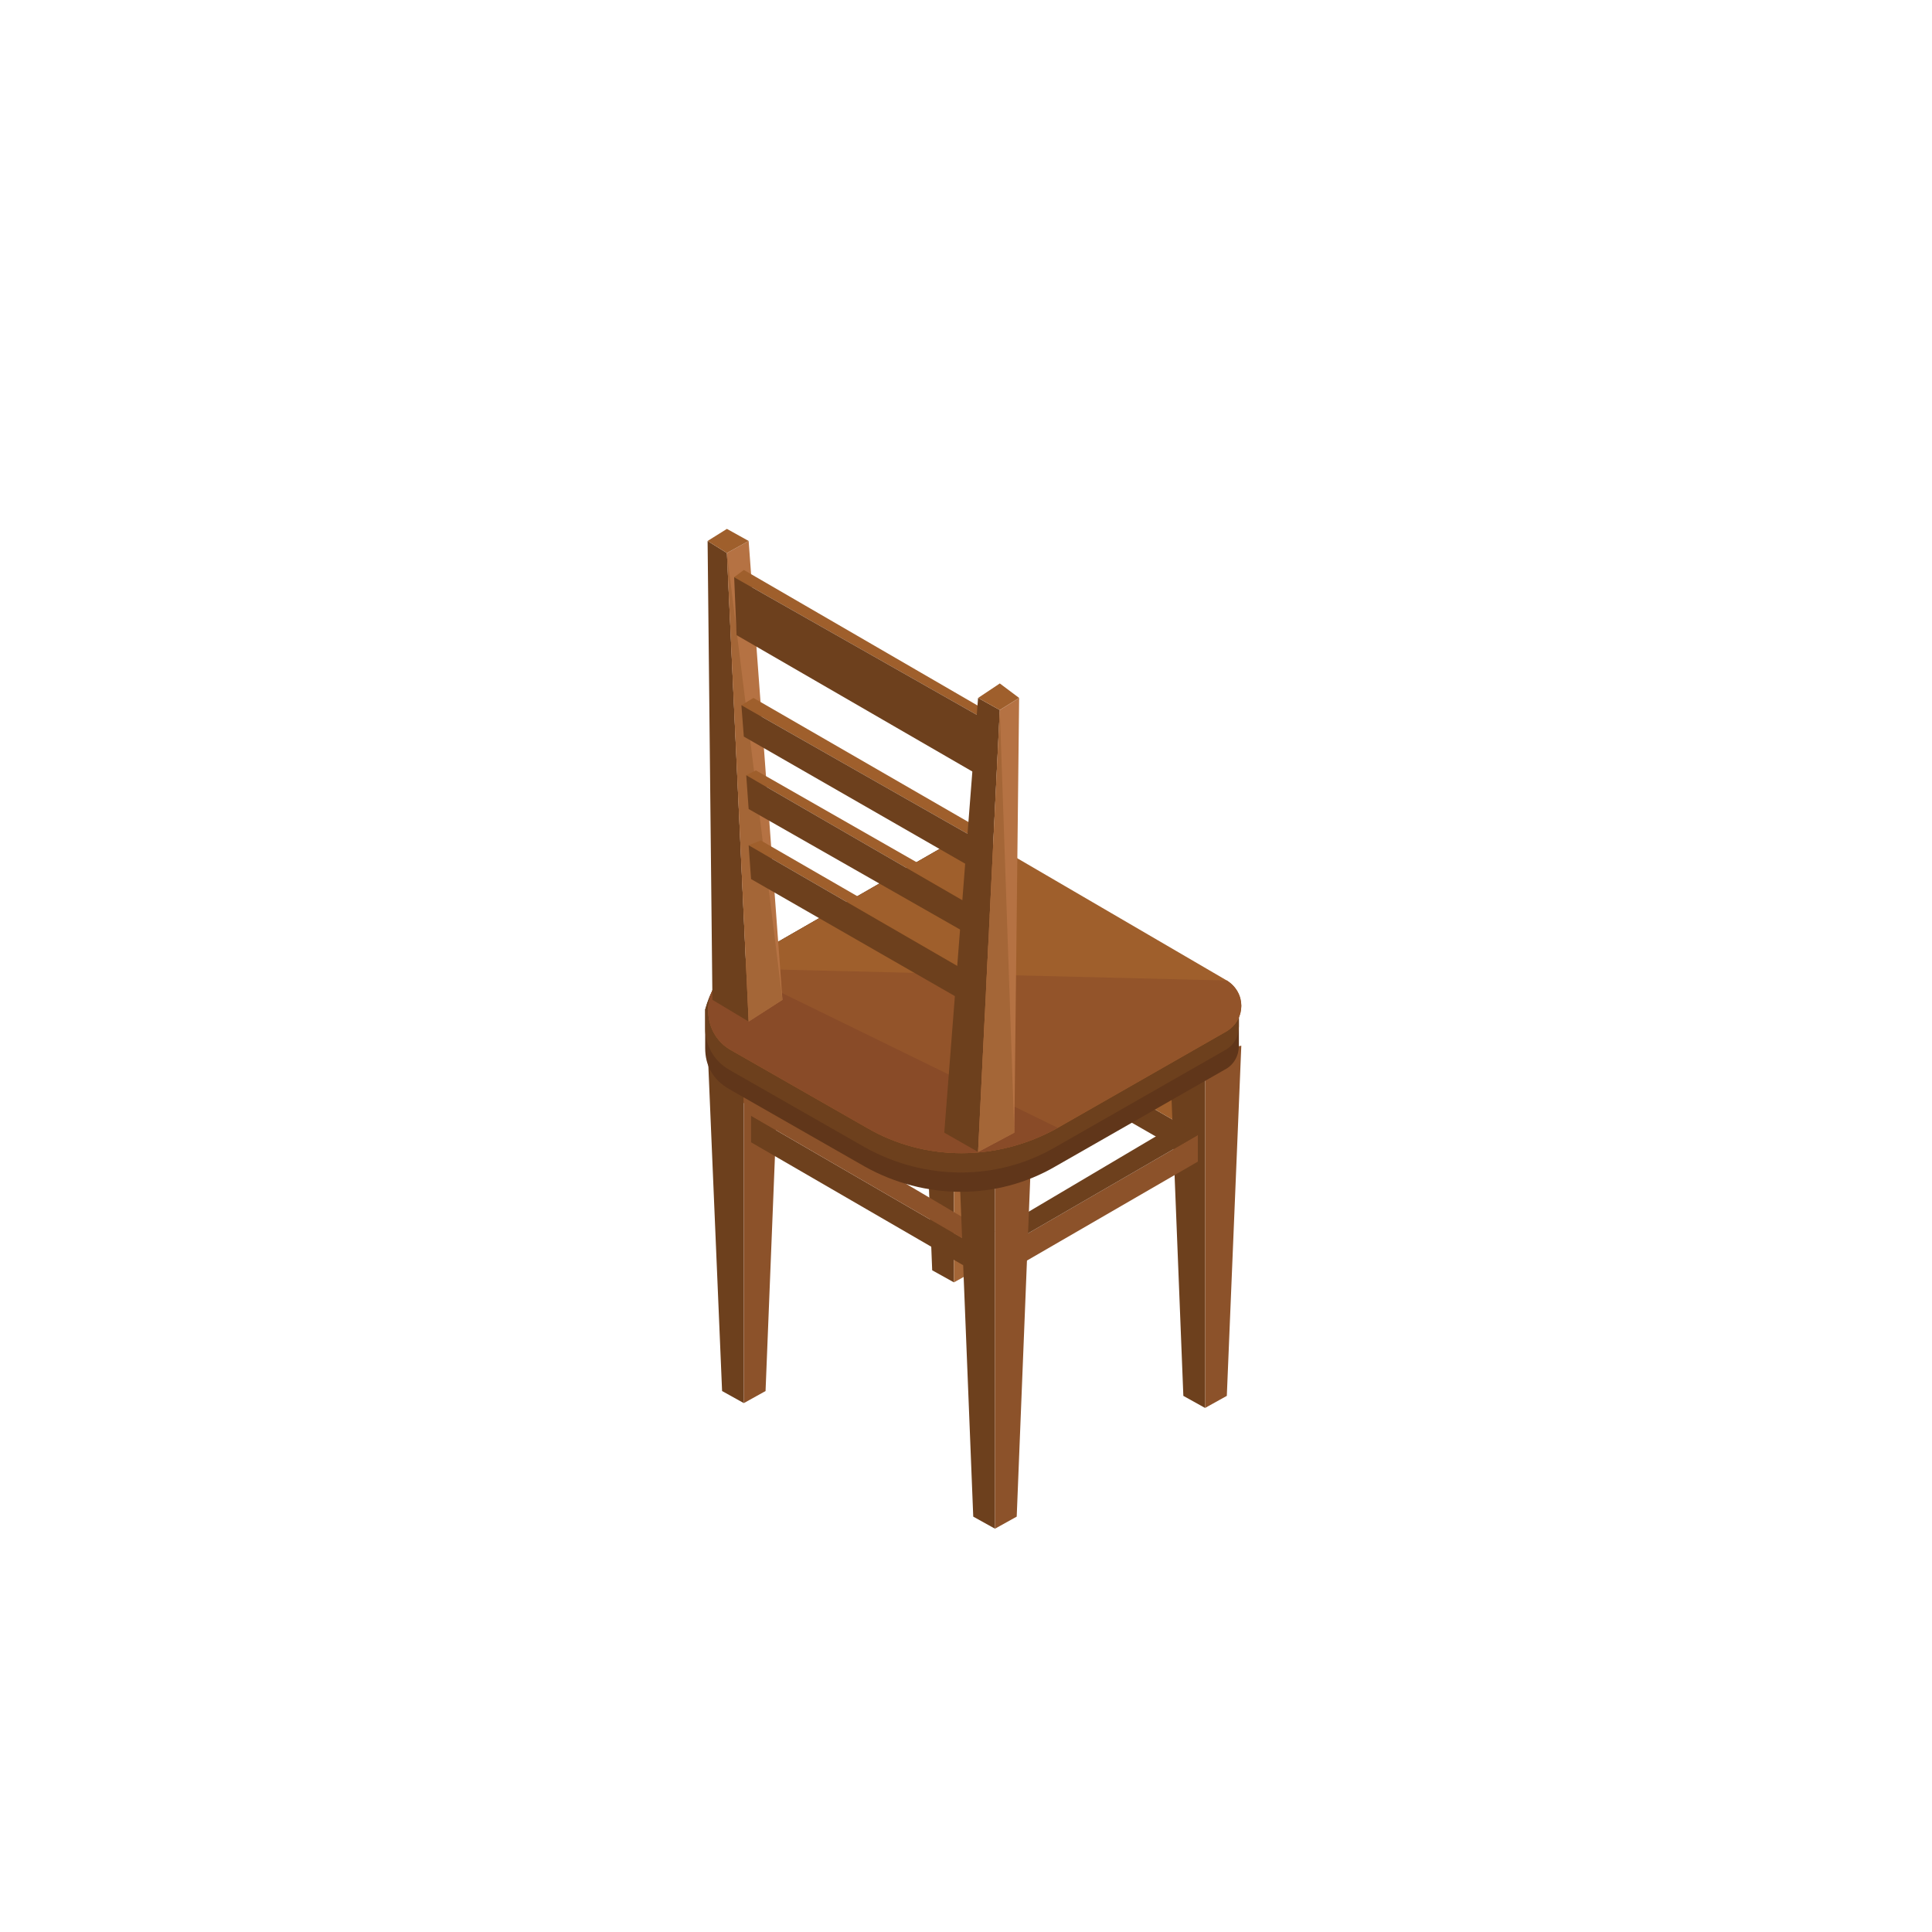 <?xml version="1.0" encoding="utf-8"?>
<!-- Generator: Adobe Illustrator 21.0.0, SVG Export Plug-In . SVG Version: 6.00 Build 0)  -->
<svg version="1.1" id="Layer_1" xmlns="http://www.w3.org/2000/svg" xmlns:xlink="http://www.w3.org/1999/xlink" x="0px" y="0px"
	 viewBox="0 0 80 80" style="enable-background:new 0 0 80 80;" xml:space="preserve">
<style type="text/css">
	.st0{fill:#6D401D;}
	.st1{fill:#A46637;}
	.st2{fill:#9F5F2C;}
	.st3{fill:#8C522A;}
	.st4{fill:#60361A;}
	.st5{fill:#93542A;}
	.st6{fill:#894B28;}
	.st7{fill:#B57243;}
</style>
<g id="XMLID_52661_">
	<g id="XMLID_4958_">
		<polygon id="XMLID_52670_" class="st0" points="38,37.5 38.6,52.6 39.5,53.1 39.5,38.4 		"/>
		<polygon id="XMLID_52662_" class="st1" points="41,38.1 39.5,38.4 39.5,53.1 40.4,52.6 		"/>
		<g id="XMLID_4985_">
			<polygon id="XMLID_52659_" class="st1" points="38.7,41.5 38.7,42.6 31.2,47 31.2,45.9 			"/>
			<polygon id="XMLID_4992_" class="st2" points="37.9,41 38.7,41.5 31.2,45.9 30.3,45.4 			"/>
			<polygon id="XMLID_4991_" class="st0" points="29.3,43.4 29.9,57.6 30.8,58.1 30.8,43.4 			"/>
			<polygon id="XMLID_4990_" class="st3" points="32.3,42.6 30.8,43.4 30.8,58.1 31.7,57.6 			"/>
			<polygon id="XMLID_4989_" class="st0" points="40.1,41.5 40.1,42.6 48.8,47.6 48.8,46.5 			"/>
			<polygon id="XMLID_4988_" class="st2" points="40.9,41 40.1,41.5 48.8,46.5 49.6,46.1 			"/>
			<polygon id="XMLID_4987_" class="st0" points="31.1,46.2 31.1,47.3 39.9,52.4 39.9,51.3 			"/>
			<polygon id="XMLID_4986_" class="st3" points="31.9,45.7 31.1,46.2 39.9,51.3 40.7,50.9 			"/>
		</g>
		<g id="XMLID_4977_">
			<g id="XMLID_4980_">
				<polygon id="XMLID_4984_" class="st0" points="48.4,42.7 49,57.8 49.9,58.3 49.9,43.6 				"/>
				<polygon id="XMLID_4983_" class="st3" points="49.6,47 49.6,48.1 42,52.5 42,51.4 				"/>
				<polygon id="XMLID_4982_" class="st0" points="48.8,46.5 49.6,47 42,51.4 41.2,51 				"/>
				<polygon id="XMLID_4981_" class="st3" points="51.4,43.3 49.9,43.6 49.9,58.3 50.8,57.8 				"/>
			</g>
			<polygon id="XMLID_4979_" class="st0" points="39.7,47.8 40.3,62.8 41.2,63.3 41.2,48.7 			"/>
			<polygon id="XMLID_4978_" class="st3" points="42.7,47.8 41.2,48.7 41.2,63.3 42.1,62.8 			"/>
		</g>
		<g id="XMLID_4976_">
			<path id="XMLID_52669_" class="st4" d="M30.3,40.1l8.7-5c0.7-0.4,1.5-0.4,2.1,0l9.6,5.6c0.4,0.2,0.6,0.6,0.6,1c0,0,0,1.6,0,1.6
				c0,0.4-0.2,0.8-0.6,1l-7,4c-2.4,1.4-5.4,1.4-7.9,0l-5.6-3.2c-0.7-0.4-1-1-1-1.7c0-0.3,0-1.6,0-1.6C29.4,41.1,29.7,40.5,30.3,40.1
				z"/>
			<path id="XMLID_52668_" class="st0" d="M30.3,40.1l8.7-5c0.7-0.4,1.5-0.4,2.1,0l9.6,5.6c0.4,0.2,0.6,0.6,0.6,1c0,0,0,0.8,0,0.8
				c0,0.4-0.2,0.8-0.6,1l-7,4c-2.4,1.4-5.4,1.4-7.9,0l-5.6-3.2c-0.7-0.4-1-1.1-1-1.7c0-0.1,0-0.7,0-0.8
				C29.4,41.1,29.7,40.5,30.3,40.1z"/>
			<path id="XMLID_52665_" class="st2" d="M39,35.1l-8.7,5c-1.3,0.8-1.3,2.7,0,3.4l5.6,3.2c2.4,1.4,5.4,1.4,7.9,0l7-4
				c0.8-0.5,0.8-1.6,0-2.1l-9.6-5.6C40.5,34.7,39.7,34.7,39,35.1z"/>
			<path id="XMLID_34333_" class="st5" d="M30.3,40.1c-1.3,0.8-1.3,2.7,0,3.4l5.6,3.2c2.4,1.4,5.4,1.4,7.9,0l7-4
				c0.8-0.5,0.8-1.6,0-2.1"/>
			<path id="XMLID_34334_" class="st6" d="M30.3,40.1c-1.3,0.8-1.3,2.7,0,3.4l5.6,3.2c2.4,1.4,5.4,1.4,7.9,0"/>
		</g>
		<g id="XMLID_4959_">
			<g id="XMLID_4973_">
				<polygon id="XMLID_4975_" class="st0" points="29.5,41.4 29.3,22.4 30.1,22.9 31,42.3 				"/>
				<polygon id="XMLID_4974_" class="st7" points="32.4,41.4 31,42.3 30.1,22.9 31,22.4 				"/>
				<polyline id="XMLID_34340_" class="st1" points="32.4,41.4 31,42.3 30.1,22.9 				"/>
			</g>
			<polygon id="XMLID_4972_" class="st2" points="30.8,23.6 30.4,23.9 40.8,29.8 40.8,29.4 			"/>
			<polygon id="XMLID_4971_" class="st0" points="30.4,23.9 30.5,26.3 40.7,32.2 40.8,29.8 			"/>
			<polygon id="XMLID_4970_" class="st2" points="31.2,28.9 30.7,29.2 40.9,35 40.9,34.5 			"/>
			<polygon id="XMLID_4969_" class="st0" points="30.7,29.2 30.8,30.5 40.9,36.3 40.9,35 			"/>
			<polygon id="XMLID_4968_" class="st2" points="31.3,31.9 30.9,32.1 41.1,38 41.1,37.5 			"/>
			<polygon id="XMLID_4967_" class="st0" points="30.9,32.1 31,33.5 41,39.2 41.1,38 			"/>
			<polygon id="XMLID_4966_" class="st2" points="31.5,34.8 31,35 41.2,40.9 41.2,40.4 			"/>
			<polygon id="XMLID_4965_" class="st0" points="31,35 31.1,36.4 41.2,42.2 41.2,40.9 			"/>
			<g id="XMLID_4961_">
				<polygon id="XMLID_4964_" class="st0" points="39.1,46.9 40.5,28.9 41.4,29.4 40.5,47.7 				"/>
				<polygon id="XMLID_4963_" class="st2" points="41.4,28.3 40.5,28.9 41.4,29.4 42.2,28.9 				"/>
				<polygon id="XMLID_4962_" class="st7" points="42,46.9 40.5,47.7 41.4,29.4 42.2,28.9 				"/>
				<polyline id="XMLID_34338_" class="st1" points="42,46.9 40.5,47.7 41.4,29.4 				"/>
			</g>
			<polygon id="XMLID_4960_" class="st2" points="30.1,21.9 29.3,22.4 30.1,22.9 31,22.4 			"/>
		</g>
	</g>
</g>
</svg>
